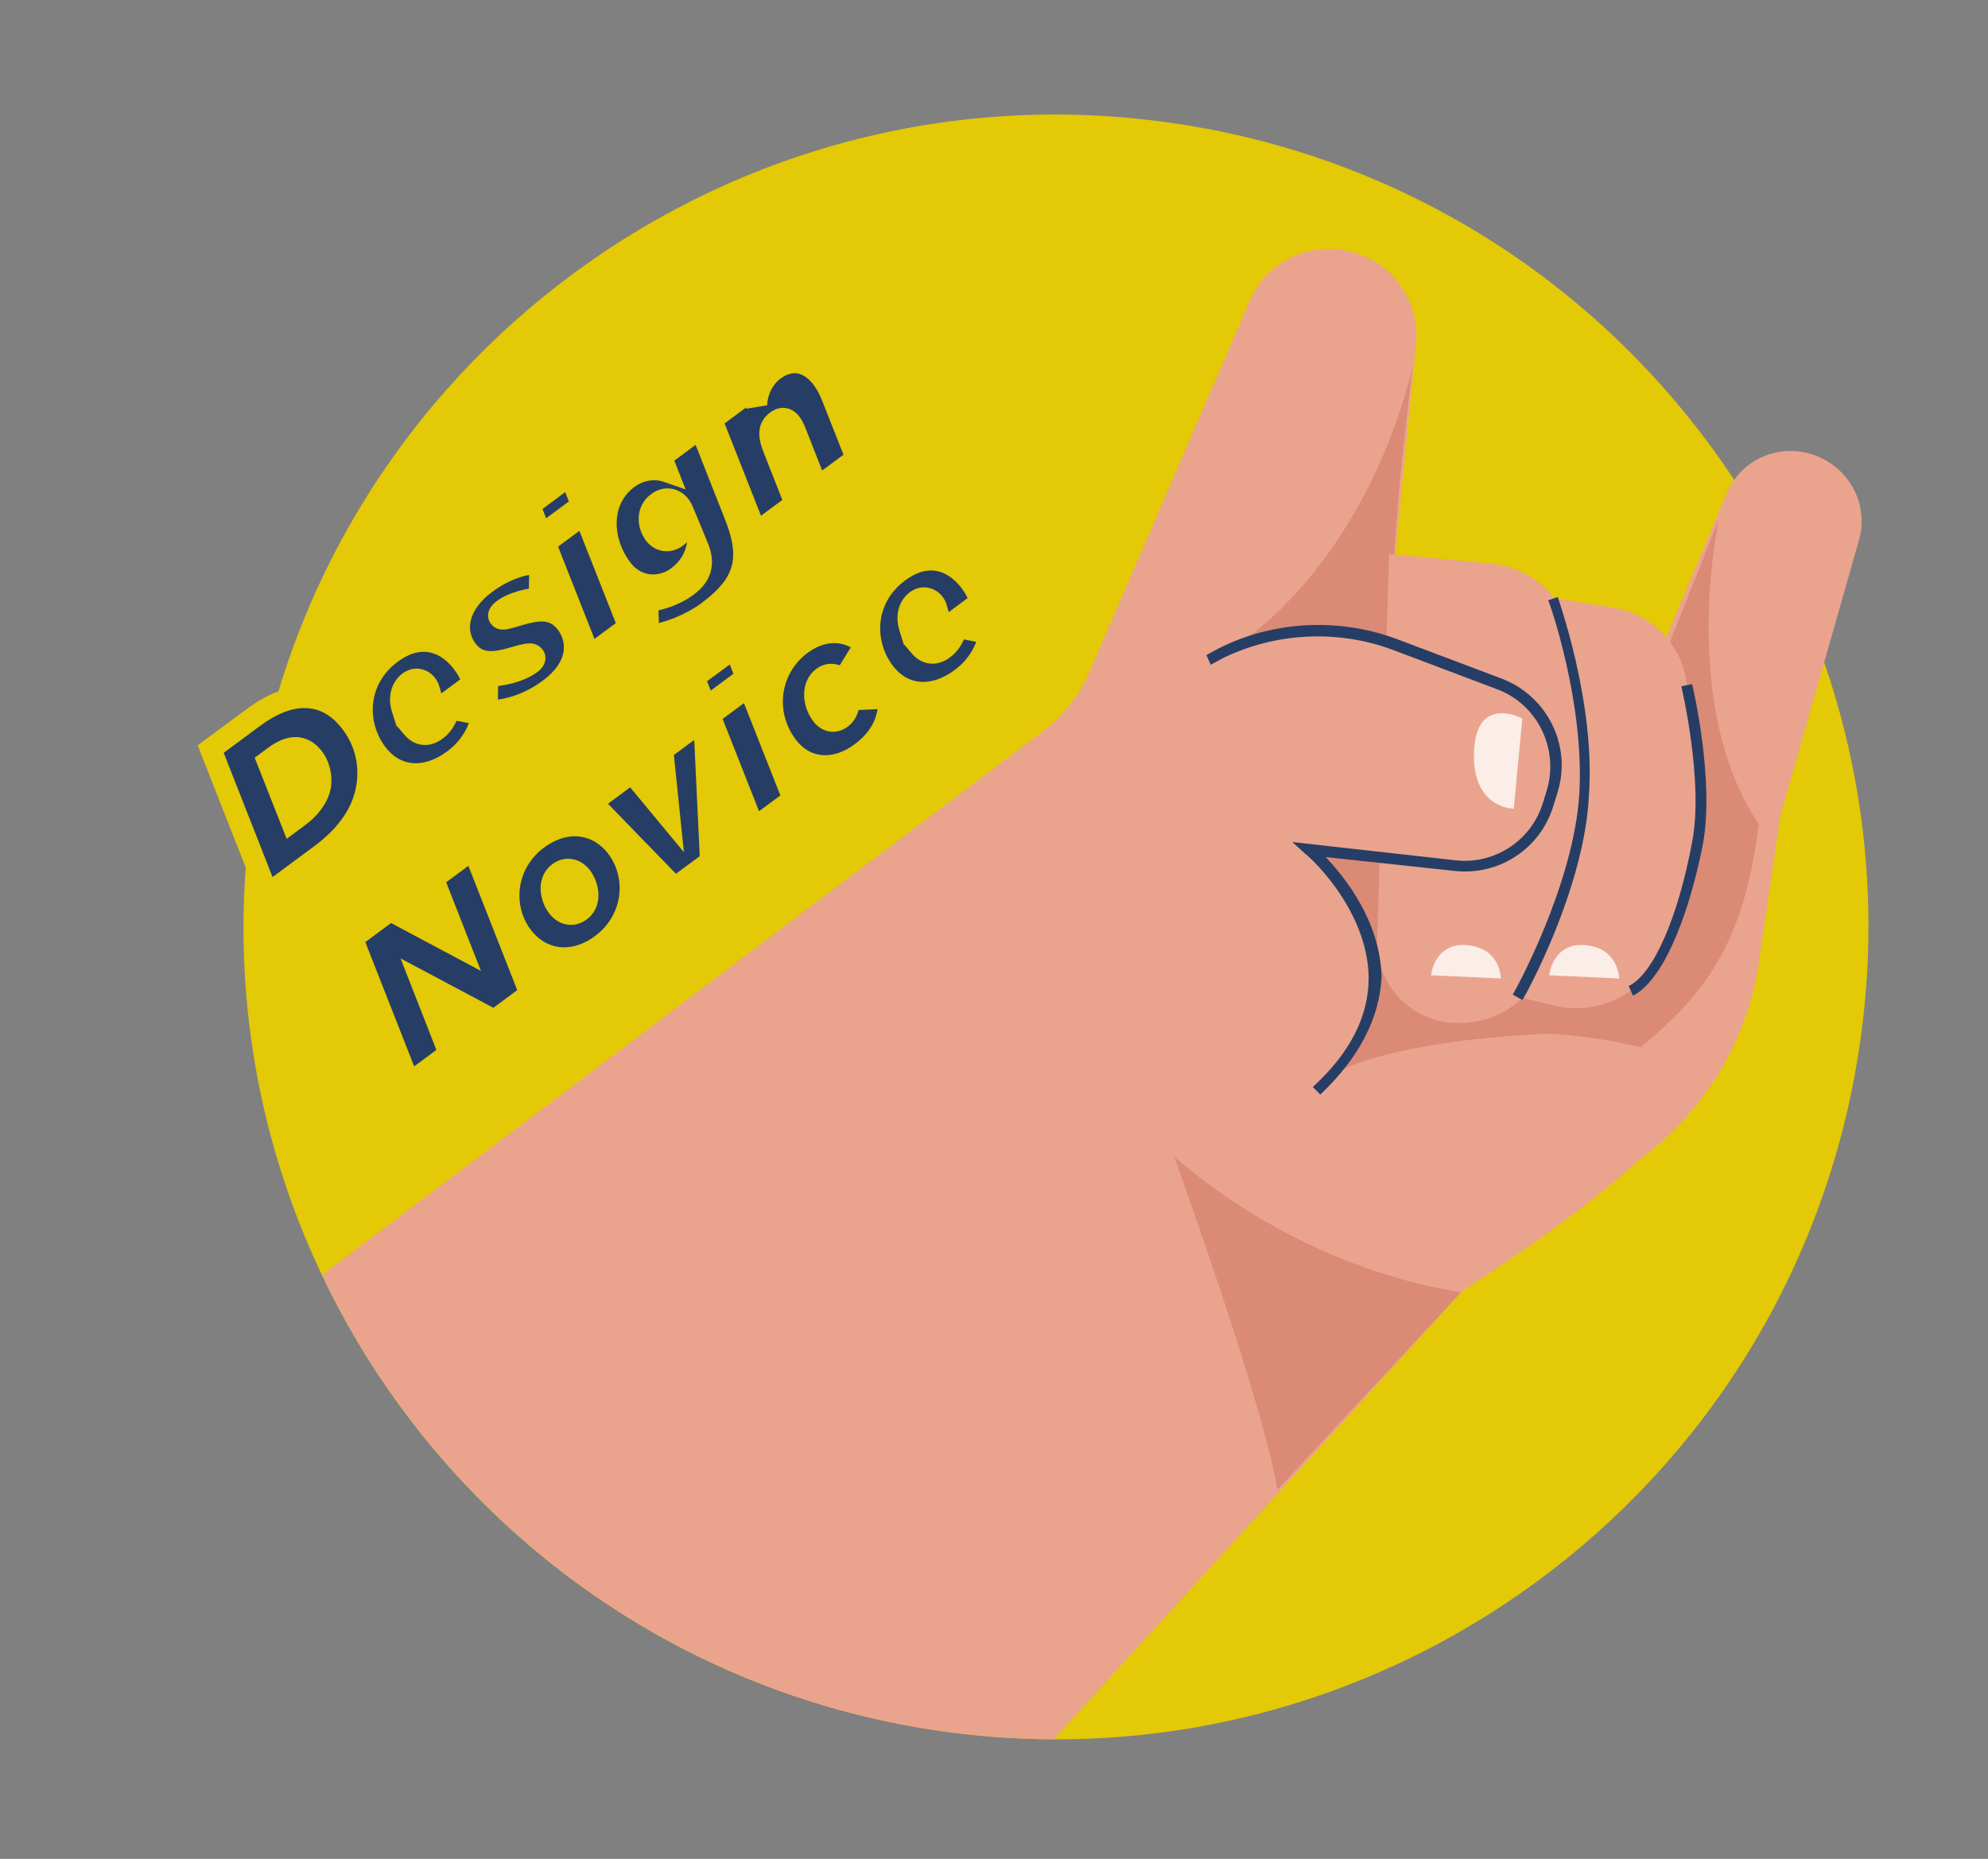 <svg width="185" height="173" viewBox="0 0 185 173" fill="none" xmlns="http://www.w3.org/2000/svg">
<rect x="0" y="0" width="185" height="173" fill="#808080" stroke="none"/>
<path d="M172.975 97.827C179.359 56.566 151.086 17.943 109.826 11.559C68.566 5.175 29.943 33.448 23.559 74.708C17.175 115.968 45.448 154.591 86.708 160.975C127.968 167.359 166.591 139.087 172.975 97.827Z" fill="#E3C906"/>
<path d="M165.667 75.966L172.967 50.366C173.967 47.066 172.167 43.566 168.867 42.366C165.567 41.166 161.967 42.766 160.667 45.966L154.067 61.666L129.267 57.266L131.767 32.166C132.267 27.866 129.267 23.966 124.967 23.266C121.267 22.666 117.667 24.666 116.267 28.066L101.367 62.566C100.467 64.666 98.967 66.566 97.167 67.966L29.967 118.666C42.067 144.166 67.967 161.766 98.067 161.866L136.067 120.166C142.067 116.266 147.767 112.266 152.667 107.866C158.567 103.466 162.567 96.966 163.667 89.666L165.667 75.966Z" fill="#EAA48D"/>
<path d="M115.467 59.767C115.467 59.767 126.767 52.767 131.467 34.166C128.967 54.166 129.567 59.867 129.567 59.867C129.567 59.867 125.067 56.666 115.467 59.767Z" fill="#DB8A75"/>
<path d="M125.067 99.466C125.067 99.466 131.567 96.066 150.367 96.066C167.267 82.566 156.567 61.966 156.567 61.966H123.067L121.767 78.866C121.767 78.966 131.167 85.666 125.067 99.466Z" fill="#DB8A75"/>
<path d="M159.966 48.267C159.966 48.267 156.166 65.567 163.666 76.667C162.266 88.467 158.066 92.967 152.666 97.467C136.366 93.567 125.066 99.467 125.066 99.467L152.966 66.567L155.466 59.567L159.966 48.267Z" fill="#DB8A75"/>
<path d="M129.267 51.566L138.867 52.466C142.667 52.866 145.767 55.766 146.267 59.666L147.467 69.366C147.867 72.966 147.567 76.666 146.567 80.166L143.767 89.366C142.667 93.166 138.967 95.566 134.967 95.166H134.867C130.967 94.766 127.967 91.366 128.167 87.366L129.267 51.566Z" fill="#EAA48D"/>
<path d="M144.667 55.666L150.167 56.566C153.767 57.166 156.567 60.066 156.967 63.666L157.967 72.567C158.367 75.966 157.967 79.466 156.767 82.766L154.867 88.067C153.367 92.266 148.867 94.666 144.567 93.567L141.267 92.766L144.667 55.666Z" fill="#EAA48D"/>
<path d="M141.667 93.066L140.767 92.566C140.867 92.466 146.467 82.366 146.967 73.866C147.467 65.366 144.167 55.966 144.067 55.866L144.967 55.566C144.967 55.666 148.467 65.266 147.867 73.966C147.467 82.666 141.967 92.666 141.667 93.066Z" fill="#263E65"/>
<path d="M151.966 92.666L151.566 91.766C153.866 90.666 156.166 85.367 157.466 78.367C158.566 72.666 156.466 63.967 156.466 63.867L157.466 63.666C157.566 64.067 159.566 72.666 158.466 78.567C157.366 84.266 155.066 91.067 151.966 92.666Z" fill="#263E65"/>
<path d="M112.367 61.266L113.467 60.666C118.467 58.166 124.367 57.866 129.667 59.766L139.467 63.466C143.467 64.966 145.567 69.266 144.367 73.366L143.967 74.666C142.867 78.366 139.267 80.766 135.367 80.366L121.767 78.866C121.767 78.866 134.867 90.166 122.567 101.366L97.367 81.966L112.367 61.266Z" fill="#EAA48D"/>
<path d="M122.867 101.866L122.167 101.166C125.667 97.966 127.367 94.567 127.367 90.966C127.267 84.466 121.567 79.466 121.467 79.466L120.267 78.367L135.467 80.067C139.067 80.466 142.467 78.266 143.567 74.766L143.967 73.466C145.067 69.666 143.067 65.567 139.367 64.166L129.567 60.467C124.467 58.566 118.667 58.867 113.767 61.267L112.667 61.867L112.267 60.967L113.367 60.367C118.467 57.767 124.567 57.467 129.967 59.467L139.767 63.166C143.967 64.766 146.267 69.367 144.967 73.666L144.567 74.966C143.367 78.966 139.567 81.466 135.467 81.067L123.367 79.766C125.167 81.666 128.467 85.766 128.567 90.966C128.367 94.766 126.467 98.466 122.867 101.866Z" fill="#263E65"/>
<path d="M135.967 120.267C135.167 120.067 122.167 118.667 109.267 107.667C118.267 132.767 118.867 138.667 118.867 138.667L135.967 120.267Z" fill="#DB8A75"/>
<path opacity="0.8" d="M141.667 66.867L140.867 75.267C140.867 75.267 136.967 75.267 137.167 69.967C137.367 64.567 141.667 66.867 141.667 66.867Z" fill="white"/>
<path opacity="0.8" d="M133.167 90.766L139.667 91.066C139.667 91.066 139.667 88.266 136.567 87.966C133.467 87.666 133.167 90.766 133.167 90.766Z" fill="white"/>
<path opacity="0.8" d="M144.167 90.766L150.667 91.066C150.667 91.066 150.667 88.266 147.567 87.966C144.467 87.666 144.167 90.766 144.167 90.766Z" fill="white"/>
<mask id="path-16-outside-1_155_436" maskUnits="userSpaceOnUse" x="13.843" y="28.073" width="82.475" height="75.573" fill="black">
<rect fill="white" x="13.843" y="28.073" width="82.475" height="75.573"/>
<path d="M24.91 83.205L19.607 69.714L23.594 66.764C25.781 65.146 27.587 64.73 29.07 64.952C30.525 65.169 31.719 65.977 32.73 67.344C33.979 69.032 34.478 71.051 34.164 73.149C33.813 75.499 32.403 77.662 29.798 79.589L24.91 83.205ZM27.131 76.487L27.79 76C28.931 75.155 29.662 74.092 29.813 73.085C29.934 72.274 29.713 71.268 29.201 70.577C28.749 69.966 28.275 69.695 27.771 69.62C27.156 69.528 26.439 69.735 25.538 70.401L24.911 70.865L27.131 76.487ZM38.405 67.748C38.977 68.42 39.772 68.553 40.592 67.946C41.187 67.506 41.571 66.849 41.837 65.93L44.894 66.53C44.551 68.152 43.733 69.603 42.19 70.745C39.521 72.719 36.727 72.373 35.026 70.074C33.052 67.405 33.071 63.261 36.415 60.787C39.309 58.646 41.725 59.894 43.093 61.742C43.521 62.321 43.841 62.955 44.049 63.573L38.405 67.748ZM37.441 65.974L39.917 64.142C39.87 63.977 39.791 63.837 39.696 63.708C39.339 63.226 38.652 63.038 38.057 63.478C37.511 63.882 37.053 64.743 37.441 65.974ZM51.092 64.159C49.099 65.633 46.999 66.192 45.315 66.169L45.377 62.889C46.628 62.933 48.411 62.485 49.408 61.747C49.778 61.474 49.816 61.222 49.697 61.061C49.483 60.772 49.102 60.829 47.712 61.236C45.916 61.769 44.459 61.851 43.436 60.468C42.14 58.716 42.584 56.223 45.221 54.272C46.99 52.963 48.877 52.388 50.261 52.409L50.2 55.688C49.18 55.722 47.709 56.088 46.841 56.73C46.439 57.028 46.345 57.271 46.476 57.448C46.655 57.689 46.919 57.643 48.282 57.232C50.049 56.696 51.595 56.498 52.736 58.041C53.819 59.504 54.051 61.97 51.092 64.159ZM50.37 49.816L49.272 47.021L53.05 44.225L54.148 47.02L50.37 49.816ZM54.868 61.042L50.721 50.526L54.371 47.826L58.518 58.341L54.868 61.042ZM65.844 56.952C64.236 58.141 61.974 59.019 60.365 59.164L60.242 55.971C61.727 55.793 63.059 55.206 63.927 54.563C64.731 53.969 65.119 53.383 65.228 52.656C65.299 52.18 65.227 51.612 64.955 50.942L64.892 50.79C64.685 51.888 64.118 52.904 63.041 53.702C61.562 54.796 59.265 54.853 57.826 52.907C55.959 50.383 55.656 46.577 58.437 44.519C59.611 43.651 61.004 43.516 62.077 43.891L61.538 42.523L65.188 39.823L68.442 48.089C69.095 49.745 69.362 51.115 69.17 52.402C68.927 54.024 67.902 55.429 65.844 56.952ZM62.969 49.973C63.966 49.236 63.907 47.911 63.276 47.059C62.813 46.432 61.958 46.218 61.202 46.777C60.221 47.503 60.241 48.807 60.907 49.708C61.371 50.334 62.214 50.532 62.969 49.973ZM70.365 49.577L66.218 39.062L69.867 36.361L70.387 37.669C70.442 36.533 70.951 35.236 72.044 34.428C73.652 33.238 75.325 33.617 76.539 35.257C76.872 35.707 77.176 36.253 77.424 36.891L79.706 42.666L76.056 45.366L73.995 40.124C73.892 39.852 73.734 39.571 73.603 39.394C73.258 38.928 72.791 38.8 72.261 39.193C71.537 39.728 71.508 40.496 71.953 41.635L74.014 46.877L70.365 49.577ZM38.089 100.821L32.785 87.33L36.306 84.725L42.836 88.204L40.31 81.763L44.04 79.004L49.344 92.495L46 94.969L39.191 91.348L41.819 98.062L38.089 100.821ZM55.968 87.918C53.203 89.964 50.246 89.364 48.557 87.081C46.571 84.396 46.977 80.339 50.032 78.079C52.798 76.033 55.754 76.632 57.443 78.915C59.429 81.6 59.023 85.658 55.968 87.918ZM53.992 84.777C54.909 84.099 54.894 82.667 54.121 81.621C53.574 80.882 52.715 80.696 52.008 81.22C51.091 81.898 51.106 83.33 51.879 84.375C52.426 85.115 53.285 85.3 53.992 84.777ZM62.796 82.642L55.064 74.68L58.81 71.908L62.31 76.135L61.656 69.803L65.514 66.948L66.14 80.168L62.796 82.642ZM65.684 65.852L64.586 63.057L68.364 60.262L69.462 63.057L65.684 65.852ZM70.182 77.078L66.035 66.563L69.685 63.862L73.832 74.378L70.182 77.078ZM80.105 70.085C77.757 71.822 74.966 71.748 73.217 69.384C70.981 66.362 71.532 62.197 74.571 59.949C76.693 58.379 78.964 58.59 80.515 59.98L78.477 63.279C77.805 62.706 77.162 62.61 76.567 63.05C75.522 63.823 75.679 65.448 76.464 66.51C76.952 67.169 77.679 67.278 78.258 66.849C78.772 66.469 78.98 65.942 79.045 65.122L82.719 64.942C82.778 66.839 82.115 68.599 80.105 70.085ZM85.625 60.18C86.196 60.852 86.992 60.985 87.811 60.379C88.406 59.938 88.791 59.281 89.057 58.363L92.113 58.963C91.77 60.584 90.953 62.035 89.409 63.177C86.74 65.152 83.946 64.805 82.245 62.506C80.271 59.837 80.29 55.693 83.634 53.219C86.528 51.078 88.944 52.326 90.312 54.175C90.74 54.754 91.06 55.388 91.268 56.005L85.625 60.18ZM84.66 58.406L87.136 56.574C87.089 56.41 87.01 56.269 86.915 56.141C86.558 55.658 85.871 55.47 85.277 55.91C84.73 56.314 84.272 57.175 84.66 58.406Z"/>
</mask>
<path d="M24.91 83.205L19.607 69.714L23.594 66.764C25.781 65.146 27.587 64.73 29.07 64.952C30.525 65.169 31.719 65.977 32.73 67.344C33.979 69.032 34.478 71.051 34.164 73.149C33.813 75.499 32.403 77.662 29.798 79.589L24.91 83.205ZM27.131 76.487L27.79 76C28.931 75.155 29.662 74.092 29.813 73.085C29.934 72.274 29.713 71.268 29.201 70.577C28.749 69.966 28.275 69.695 27.771 69.62C27.156 69.528 26.439 69.735 25.538 70.401L24.911 70.865L27.131 76.487ZM38.405 67.748C38.977 68.42 39.772 68.553 40.592 67.946C41.187 67.506 41.571 66.849 41.837 65.93L44.894 66.53C44.551 68.152 43.733 69.603 42.19 70.745C39.521 72.719 36.727 72.373 35.026 70.074C33.052 67.405 33.071 63.261 36.415 60.787C39.309 58.646 41.725 59.894 43.093 61.742C43.521 62.321 43.841 62.955 44.049 63.573L38.405 67.748ZM37.441 65.974L39.917 64.142C39.87 63.977 39.791 63.837 39.696 63.708C39.339 63.226 38.652 63.038 38.057 63.478C37.511 63.882 37.053 64.743 37.441 65.974ZM51.092 64.159C49.099 65.633 46.999 66.192 45.315 66.169L45.377 62.889C46.628 62.933 48.411 62.485 49.408 61.747C49.778 61.474 49.816 61.222 49.697 61.061C49.483 60.772 49.102 60.829 47.712 61.236C45.916 61.769 44.459 61.851 43.436 60.468C42.14 58.716 42.584 56.223 45.221 54.272C46.99 52.963 48.877 52.388 50.261 52.409L50.2 55.688C49.18 55.722 47.709 56.088 46.841 56.73C46.439 57.028 46.345 57.271 46.476 57.448C46.655 57.689 46.919 57.643 48.282 57.232C50.049 56.696 51.595 56.498 52.736 58.041C53.819 59.504 54.051 61.97 51.092 64.159ZM50.37 49.816L49.272 47.021L53.05 44.225L54.148 47.02L50.37 49.816ZM54.868 61.042L50.721 50.526L54.371 47.826L58.518 58.341L54.868 61.042ZM65.844 56.952C64.236 58.141 61.974 59.019 60.365 59.164L60.242 55.971C61.727 55.793 63.059 55.206 63.927 54.563C64.731 53.969 65.119 53.383 65.228 52.656C65.299 52.18 65.227 51.612 64.955 50.942L64.892 50.79C64.685 51.888 64.118 52.904 63.041 53.702C61.562 54.796 59.265 54.853 57.826 52.907C55.959 50.383 55.656 46.577 58.437 44.519C59.611 43.651 61.004 43.516 62.077 43.891L61.538 42.523L65.188 39.823L68.442 48.089C69.095 49.745 69.362 51.115 69.17 52.402C68.927 54.024 67.902 55.429 65.844 56.952ZM62.969 49.973C63.966 49.236 63.907 47.911 63.276 47.059C62.813 46.432 61.958 46.218 61.202 46.777C60.221 47.503 60.241 48.807 60.907 49.708C61.371 50.334 62.214 50.532 62.969 49.973ZM70.365 49.577L66.218 39.062L69.867 36.361L70.387 37.669C70.442 36.533 70.951 35.236 72.044 34.428C73.652 33.238 75.325 33.617 76.539 35.257C76.872 35.707 77.176 36.253 77.424 36.891L79.706 42.666L76.056 45.366L73.995 40.124C73.892 39.852 73.734 39.571 73.603 39.394C73.258 38.928 72.791 38.8 72.261 39.193C71.537 39.728 71.508 40.496 71.953 41.635L74.014 46.877L70.365 49.577ZM38.089 100.821L32.785 87.33L36.306 84.725L42.836 88.204L40.31 81.763L44.04 79.004L49.344 92.495L46 94.969L39.191 91.348L41.819 98.062L38.089 100.821ZM55.968 87.918C53.203 89.964 50.246 89.364 48.557 87.081C46.571 84.396 46.977 80.339 50.032 78.079C52.798 76.033 55.754 76.632 57.443 78.915C59.429 81.6 59.023 85.658 55.968 87.918ZM53.992 84.777C54.909 84.099 54.894 82.667 54.121 81.621C53.574 80.882 52.715 80.696 52.008 81.22C51.091 81.898 51.106 83.33 51.879 84.375C52.426 85.115 53.285 85.3 53.992 84.777ZM62.796 82.642L55.064 74.68L58.81 71.908L62.31 76.135L61.656 69.803L65.514 66.948L66.14 80.168L62.796 82.642ZM65.684 65.852L64.586 63.057L68.364 60.262L69.462 63.057L65.684 65.852ZM70.182 77.078L66.035 66.563L69.685 63.862L73.832 74.378L70.182 77.078ZM80.105 70.085C77.757 71.822 74.966 71.748 73.217 69.384C70.981 66.362 71.532 62.197 74.571 59.949C76.693 58.379 78.964 58.59 80.515 59.98L78.477 63.279C77.805 62.706 77.162 62.61 76.567 63.05C75.522 63.823 75.679 65.448 76.464 66.51C76.952 67.169 77.679 67.278 78.258 66.849C78.772 66.469 78.98 65.942 79.045 65.122L82.719 64.942C82.778 66.839 82.115 68.599 80.105 70.085ZM85.625 60.18C86.196 60.852 86.992 60.985 87.811 60.379C88.406 59.938 88.791 59.281 89.057 58.363L92.113 58.963C91.77 60.584 90.953 62.035 89.409 63.177C86.74 65.152 83.946 64.805 82.245 62.506C80.271 59.837 80.29 55.693 83.634 53.219C86.528 51.078 88.944 52.326 90.312 54.175C90.74 54.754 91.06 55.388 91.268 56.005L85.625 60.18ZM84.66 58.406L87.136 56.574C87.089 56.41 87.01 56.269 86.915 56.141C86.558 55.658 85.871 55.47 85.277 55.91C84.73 56.314 84.272 57.175 84.66 58.406Z" fill="#263E65"/>
<path d="M24.91 83.205L23.98 83.571L24.457 84.785L25.505 84.009L24.91 83.205ZM19.607 69.714L19.012 68.91L18.395 69.366L18.676 70.08L19.607 69.714ZM29.07 64.952L28.922 65.941L28.922 65.941L29.07 64.952ZM34.164 73.149L35.154 73.297L34.164 73.149ZM27.131 76.487L26.2 76.855L26.678 78.066L27.725 77.291L27.131 76.487ZM29.813 73.085L30.802 73.233L29.813 73.085ZM27.771 69.62L27.919 68.63L27.919 68.63L27.771 69.62ZM24.911 70.865L24.317 70.061L23.699 70.518L23.981 71.232L24.911 70.865ZM25.841 82.839L20.537 69.348L18.676 70.08L23.98 83.571L25.841 82.839ZM20.201 70.518L24.189 67.568L22.999 65.96L19.012 68.91L20.201 70.518ZM24.189 67.568C26.227 66.06 27.772 65.769 28.922 65.941L29.218 63.963C27.403 63.691 25.334 64.233 22.999 65.96L24.189 67.568ZM28.922 65.941C30.058 66.111 31.036 66.735 31.927 67.939L33.534 66.749C32.403 65.22 30.991 64.228 29.218 63.963L28.922 65.941ZM31.927 67.939C33.016 69.411 33.45 71.163 33.175 73.001L35.154 73.297C35.506 70.94 34.943 68.653 33.534 66.749L31.927 67.939ZM33.175 73.001C32.873 75.022 31.657 76.97 29.203 78.785L30.393 80.393C33.149 78.354 34.753 75.977 35.154 73.297L33.175 73.001ZM29.203 78.785L24.316 82.401L25.505 84.009L30.393 80.393L29.203 78.785ZM27.725 77.291L28.384 76.804L27.195 75.196L26.536 75.684L27.725 77.291ZM28.384 76.804C29.659 75.861 30.599 74.587 30.802 73.233L28.824 72.937C28.725 73.597 28.204 74.45 27.195 75.196L28.384 76.804ZM30.802 73.233C30.96 72.176 30.684 70.9 30.005 69.982L28.397 71.172C28.741 71.637 28.908 72.372 28.824 72.937L30.802 73.233ZM30.005 69.982C29.424 69.196 28.729 68.752 27.919 68.63L27.624 70.609C27.821 70.638 28.075 70.736 28.397 71.172L30.005 69.982ZM27.919 68.63C26.94 68.484 25.957 68.847 24.944 69.597L26.133 71.205C26.921 70.622 27.372 70.571 27.624 70.609L27.919 68.63ZM24.944 69.597L24.317 70.061L25.506 71.669L26.133 71.205L24.944 69.597ZM23.981 71.232L26.2 76.855L28.061 76.12L25.841 70.498L23.981 71.232ZM38.405 67.748L37.811 66.944L36.95 67.581L37.644 68.396L38.405 67.748ZM41.837 65.93L42.03 64.949L41.132 64.773L40.877 65.652L41.837 65.93ZM44.894 66.53L45.872 66.737L46.082 65.745L45.086 65.549L44.894 66.53ZM44.049 63.573L44.644 64.377L45.229 63.944L44.996 63.254L44.049 63.573ZM37.441 65.974L36.487 66.274L36.909 67.611L38.036 66.778L37.441 65.974ZM39.917 64.142L40.512 64.946L41.069 64.534L40.879 63.867L39.917 64.142ZM37.644 68.396C38.057 68.882 38.617 69.245 39.295 69.32C39.974 69.396 40.623 69.167 41.187 68.75L39.997 67.142C39.741 67.332 39.583 67.34 39.516 67.333C39.448 67.325 39.325 67.285 39.167 67.1L37.644 68.396ZM41.187 68.75C42.02 68.134 42.497 67.248 42.798 66.209L40.877 65.652C40.646 66.449 40.354 66.879 39.997 67.142L41.187 68.75ZM41.645 66.912L44.701 67.512L45.086 65.549L42.03 64.949L41.645 66.912ZM43.915 66.324C43.619 67.727 42.925 68.957 41.595 69.941L42.785 71.549C44.541 70.249 45.483 68.577 45.872 66.737L43.915 66.324ZM41.595 69.941C40.415 70.814 39.292 71.114 38.347 71.017C37.412 70.922 36.532 70.428 35.83 69.479L34.222 70.669C35.221 72.019 36.588 72.848 38.143 73.007C39.687 73.165 41.295 72.65 42.785 71.549L41.595 69.941ZM35.83 69.479C34.133 67.186 34.175 63.688 37.01 61.591L35.82 59.983C31.967 62.834 31.97 67.624 34.222 70.669L35.83 69.479ZM37.01 61.591C38.259 60.666 39.288 60.546 40.091 60.74C40.934 60.944 41.698 61.538 42.289 62.337L43.897 61.148C43.12 60.098 41.992 59.143 40.562 58.797C39.091 58.44 37.465 58.766 35.82 59.983L37.01 61.591ZM42.289 62.337C42.653 62.829 42.925 63.369 43.101 63.892L44.996 63.254C44.757 62.542 44.389 61.814 43.897 61.148L42.289 62.337ZM43.454 62.769L37.811 66.944L39 68.552L44.644 64.377L43.454 62.769ZM38.036 66.778L40.512 64.946L39.322 63.338L36.846 65.17L38.036 66.778ZM40.879 63.867C40.79 63.558 40.645 63.31 40.5 63.114L38.892 64.303C38.937 64.364 38.95 64.397 38.956 64.416L40.879 63.867ZM40.5 63.114C39.849 62.233 38.546 61.872 37.463 62.674L38.652 64.281C38.698 64.248 38.73 64.237 38.746 64.233C38.763 64.229 38.776 64.229 38.788 64.231C38.815 64.236 38.857 64.256 38.892 64.303L40.5 63.114ZM37.463 62.674C36.567 63.336 35.973 64.644 36.487 66.274L38.395 65.673C38.133 64.842 38.455 64.428 38.652 64.281L37.463 62.674ZM45.315 66.169L44.315 66.15L44.297 67.155L45.301 67.169L45.315 66.169ZM45.377 62.889L45.412 61.89L44.396 61.854L44.377 62.87L45.377 62.889ZM47.712 61.236L47.431 60.276L47.427 60.278L47.712 61.236ZM50.261 52.409L51.261 52.428L51.28 51.424L50.276 51.409L50.261 52.409ZM50.2 55.688L50.233 56.688L51.182 56.657L51.2 55.707L50.2 55.688ZM48.282 57.232L48.571 58.189L48.572 58.189L48.282 57.232ZM50.498 63.355C48.676 64.702 46.789 65.189 45.329 65.169L45.301 67.169C47.209 67.195 49.522 66.564 51.687 64.962L50.498 63.355ZM46.315 66.187L46.376 62.908L44.377 62.87L44.315 66.15L46.315 66.187ZM45.341 63.888C46.088 63.915 46.949 63.795 47.752 63.576C48.549 63.358 49.371 63.019 50.003 62.551L48.813 60.944C48.448 61.214 47.881 61.467 47.224 61.647C46.574 61.825 45.917 61.907 45.412 61.89L45.341 63.888ZM50.003 62.551C50.277 62.349 50.549 62.068 50.68 61.691C50.827 61.269 50.761 60.819 50.501 60.467L48.893 61.656C48.831 61.573 48.782 61.467 48.764 61.343C48.746 61.22 48.764 61.112 48.791 61.034C48.841 60.89 48.909 60.873 48.813 60.944L50.003 62.551ZM50.501 60.467C50.341 60.25 50.114 60.062 49.806 59.96C49.531 59.869 49.262 59.871 49.047 59.892C48.64 59.932 48.102 60.08 47.431 60.276L47.992 62.196C48.337 62.095 48.605 62.02 48.819 61.967C49.037 61.913 49.167 61.89 49.243 61.883C49.324 61.875 49.278 61.892 49.178 61.859C49.044 61.815 48.946 61.727 48.893 61.656L50.501 60.467ZM47.427 60.278C46.562 60.534 45.91 60.638 45.403 60.578C44.957 60.524 44.586 60.341 44.24 59.873L42.633 61.063C43.31 61.978 44.179 62.445 45.166 62.563C46.091 62.674 47.065 62.471 47.996 62.195L47.427 60.278ZM44.24 59.873C43.772 59.24 43.618 58.488 43.822 57.693C44.031 56.881 44.634 55.95 45.816 55.076L44.626 53.468C43.171 54.545 42.234 55.836 41.885 57.196C41.532 58.573 41.805 59.944 42.633 61.063L44.24 59.873ZM45.816 55.076C47.441 53.874 49.119 53.392 50.246 53.409L50.276 51.409C48.636 51.384 46.539 52.053 44.626 53.468L45.816 55.076ZM49.261 52.39L49.2 55.67L51.2 55.707L51.261 52.428L49.261 52.39ZM50.167 54.689C49.021 54.726 47.33 55.125 46.246 55.927L47.436 57.534C48.088 57.052 49.338 56.717 50.233 56.688L50.167 54.689ZM46.246 55.927C45.994 56.113 45.717 56.367 45.556 56.704C45.362 57.111 45.358 57.618 45.672 58.043L47.28 56.853C47.351 56.949 47.41 57.083 47.419 57.239C47.429 57.39 47.391 57.504 47.361 57.565C47.334 57.622 47.311 57.642 47.325 57.627C47.338 57.614 47.371 57.583 47.436 57.534L46.246 55.927ZM45.672 58.043C45.807 58.225 46.016 58.422 46.333 58.525C46.608 58.614 46.87 58.601 47.061 58.577C47.422 58.531 47.92 58.385 48.571 58.189L47.993 56.275C47.653 56.377 47.395 56.453 47.192 56.507C46.985 56.562 46.87 56.585 46.809 56.593C46.741 56.601 46.819 56.58 46.951 56.623C47.125 56.68 47.234 56.791 47.28 56.853L45.672 58.043ZM48.572 58.189C49.439 57.926 50.104 57.797 50.642 57.851C51.111 57.899 51.528 58.089 51.933 58.636L53.54 57.446C52.803 56.449 51.877 55.967 50.845 55.862C49.884 55.764 48.892 56.002 47.991 56.275L48.572 58.189ZM51.933 58.636C52.338 59.184 52.569 59.898 52.443 60.665C52.318 61.424 51.82 62.376 50.498 63.355L51.687 64.962C53.323 63.752 54.188 62.377 54.416 60.99C54.643 59.612 54.218 58.362 53.54 57.446L51.933 58.636ZM50.37 49.816L49.439 50.181L49.916 51.396L50.964 50.62L50.37 49.816ZM49.272 47.021L48.677 46.217L48.061 46.673L48.341 47.386L49.272 47.021ZM53.05 44.225L53.981 43.86L53.504 42.645L52.456 43.421L53.05 44.225ZM54.148 47.02L54.743 47.825L55.359 47.368L55.079 46.655L54.148 47.02ZM54.868 61.042L53.938 61.408L54.416 62.62L55.463 61.846L54.868 61.042ZM50.721 50.526L50.126 49.722L49.509 50.179L49.791 50.893L50.721 50.526ZM54.371 47.826L55.301 47.459L54.823 46.247L53.776 47.022L54.371 47.826ZM58.518 58.341L59.113 59.145L59.73 58.689L59.448 57.974L58.518 58.341ZM51.3 49.45L50.203 46.655L48.341 47.386L49.439 50.181L51.3 49.45ZM49.867 47.825L53.645 45.029L52.456 43.421L48.677 46.217L49.867 47.825ZM52.12 44.591L53.217 47.386L55.079 46.655L53.981 43.86L52.12 44.591ZM53.553 46.217L49.775 49.012L50.964 50.62L54.743 47.825L53.553 46.217ZM55.799 60.675L51.651 50.159L49.791 50.893L53.938 61.408L55.799 60.675ZM51.316 51.33L54.965 48.63L53.776 47.022L50.126 49.722L51.316 51.33ZM53.441 48.193L57.588 58.708L59.448 57.974L55.301 47.459L53.441 48.193ZM57.923 57.538L54.273 60.238L55.463 61.846L59.113 59.145L57.923 57.538ZM60.365 59.164L59.366 59.203L59.407 60.255L60.455 60.16L60.365 59.164ZM60.242 55.971L60.123 54.978L59.207 55.088L59.243 56.01L60.242 55.971ZM65.228 52.656L66.217 52.804L66.217 52.804L65.228 52.656ZM64.955 50.942L65.882 50.566L65.879 50.56L64.955 50.942ZM64.892 50.79L65.816 50.407L64.532 47.301L63.909 50.604L64.892 50.79ZM62.077 43.891L61.747 44.835L63.808 45.555L63.008 43.524L62.077 43.891ZM61.538 42.523L60.943 41.719L60.326 42.176L60.608 42.89L61.538 42.523ZM65.188 39.823L66.118 39.457L65.641 38.244L64.593 39.019L65.188 39.823ZM68.442 48.089L67.511 48.455L67.512 48.456L68.442 48.089ZM69.17 52.402L70.159 52.55L69.17 52.402ZM65.249 56.148C63.77 57.242 61.68 58.041 60.275 58.168L60.455 60.16C62.269 59.996 64.702 59.041 66.439 57.756L65.249 56.148ZM61.364 59.126L61.241 55.933L59.243 56.01L59.366 59.203L61.364 59.126ZM60.361 56.964C62.019 56.765 63.515 56.112 64.522 55.367L63.333 53.759C62.603 54.299 61.435 54.821 60.123 54.978L60.361 56.964ZM64.522 55.367C65.472 54.664 66.058 53.865 66.217 52.804L64.239 52.508C64.18 52.901 63.99 53.273 63.333 53.759L64.522 55.367ZM66.217 52.804C66.321 52.11 66.203 51.359 65.882 50.566L64.028 51.318C64.25 51.865 64.277 52.25 64.239 52.508L66.217 52.804ZM65.879 50.56L65.816 50.407L63.968 51.172L64.031 51.324L65.879 50.56ZM63.909 50.604C63.747 51.467 63.311 52.258 62.446 52.898L63.636 54.505C64.925 53.551 65.623 52.309 65.875 50.975L63.909 50.604ZM62.446 52.898C61.332 53.722 59.685 53.739 58.63 52.313L57.022 53.502C58.845 55.966 61.791 55.87 63.636 54.505L62.446 52.898ZM58.63 52.313C56.945 50.035 56.869 46.923 59.032 45.323L57.842 43.715C54.442 46.231 54.972 50.732 57.022 53.502L58.63 52.313ZM59.032 45.323C59.94 44.651 60.986 44.569 61.747 44.835L62.407 42.947C61.021 42.463 59.282 42.65 57.842 43.715L59.032 45.323ZM63.008 43.524L62.468 42.157L60.608 42.89L61.147 44.258L63.008 43.524ZM62.133 43.327L65.783 40.627L64.593 39.019L60.943 41.719L62.133 43.327ZM64.257 40.19L67.511 48.455L69.372 47.722L66.118 39.457L64.257 40.19ZM67.512 48.456C68.134 50.034 68.336 51.213 68.181 52.254L70.159 52.55C70.388 51.017 70.056 49.456 69.372 47.722L67.512 48.456ZM68.181 52.254C67.994 53.5 67.209 54.698 65.249 56.148L66.439 57.756C68.594 56.161 69.86 54.548 70.159 52.55L68.181 52.254ZM63.564 50.777C65.135 49.615 64.934 47.618 64.08 46.464L62.473 47.654C62.657 47.902 62.751 48.218 62.735 48.501C62.72 48.762 62.613 48.993 62.375 49.169L63.564 50.777ZM64.08 46.464C63.31 45.422 61.836 45.065 60.608 45.973L61.797 47.581C61.971 47.453 62.101 47.446 62.182 47.459C62.274 47.475 62.383 47.532 62.473 47.654L64.08 46.464ZM60.608 45.973C59.062 47.117 59.206 49.089 60.103 50.302L61.711 49.113C61.276 48.525 61.381 47.889 61.797 47.581L60.608 45.973ZM60.103 50.302C60.478 50.809 61.029 51.17 61.671 51.273C62.322 51.376 62.989 51.202 63.564 50.777L62.375 49.169C62.194 49.303 62.062 49.309 61.986 49.297C61.902 49.284 61.8 49.233 61.711 49.113L60.103 50.302ZM70.365 49.577L69.434 49.944L69.912 51.156L70.96 50.381L70.365 49.577ZM66.218 39.062L65.623 38.258L65.005 38.714L65.287 39.428L66.218 39.062ZM69.867 36.361L70.797 35.992L70.317 34.785L69.272 35.557L69.867 36.361ZM70.387 37.669L69.457 38.038L71.385 37.718L70.387 37.669ZM77.424 36.891L76.492 37.253L76.494 37.258L77.424 36.891ZM79.706 42.666L80.301 43.47L80.919 43.013L80.636 42.298L79.706 42.666ZM76.056 45.366L75.126 45.732L75.603 46.945L76.651 46.17L76.056 45.366ZM73.995 40.124L73.058 40.475L73.061 40.483L73.064 40.49L73.995 40.124ZM71.953 41.635L71.021 41.999L71.022 42.001L71.953 41.635ZM74.014 46.877L74.609 47.681L75.226 47.224L74.945 46.511L74.014 46.877ZM71.295 49.21L67.148 38.695L65.287 39.428L69.434 49.944L71.295 49.21ZM66.812 39.865L70.462 37.165L69.272 35.557L65.623 38.258L66.812 39.865ZM68.938 36.731L69.457 38.038L71.316 37.3L70.797 35.992L68.938 36.731ZM71.385 37.718C71.43 36.81 71.838 35.824 72.639 35.231L71.449 33.624C70.063 34.649 69.454 36.256 69.388 37.62L71.385 37.718ZM72.639 35.231C73.261 34.771 73.801 34.675 74.247 34.763C74.709 34.853 75.233 35.173 75.735 35.852L77.343 34.662C76.631 33.701 75.711 33.011 74.632 32.8C73.535 32.585 72.434 32.895 71.449 33.624L72.639 35.231ZM75.735 35.852C76.012 36.226 76.274 36.693 76.492 37.253L78.356 36.529C78.078 35.813 77.732 35.188 77.343 34.662L75.735 35.852ZM76.494 37.258L78.776 43.033L80.636 42.298L78.354 36.523L76.494 37.258ZM79.111 41.862L75.462 44.562L76.651 46.17L80.301 43.47L79.111 41.862ZM76.987 45L74.925 39.758L73.064 40.49L75.126 45.732L76.987 45ZM74.931 39.773C74.796 39.414 74.594 39.051 74.407 38.799L72.8 39.989C72.875 40.09 72.989 40.289 73.058 40.475L74.931 39.773ZM74.407 38.799C74.139 38.436 73.735 38.088 73.18 37.987C72.61 37.884 72.086 38.078 71.666 38.389L72.856 39.997C72.912 39.955 72.936 39.95 72.925 39.953C72.919 39.955 72.906 39.958 72.887 39.959C72.868 39.961 72.846 39.959 72.823 39.955C72.801 39.951 72.782 39.945 72.768 39.939C72.754 39.933 72.746 39.927 72.744 39.926C72.742 39.925 72.763 39.94 72.8 39.989L74.407 38.799ZM71.666 38.389C71.096 38.811 70.748 39.383 70.674 40.083C70.607 40.72 70.778 41.375 71.021 41.999L72.884 41.272C72.683 40.756 72.646 40.458 72.663 40.292C72.674 40.19 72.702 40.111 72.856 39.997L71.666 38.389ZM71.022 42.001L73.084 47.243L74.945 46.511L72.883 41.269L71.022 42.001ZM73.42 46.073L69.77 48.773L70.96 50.381L74.609 47.681L73.42 46.073ZM38.089 100.821L37.159 101.187L37.636 102.401L38.684 101.625L38.089 100.821ZM32.785 87.33L32.191 86.526L31.574 86.983L31.855 87.696L32.785 87.33ZM36.306 84.725L36.777 83.843L36.219 83.546L35.712 83.921L36.306 84.725ZM42.836 88.204L42.366 89.087L44.756 90.36L43.767 87.839L42.836 88.204ZM40.31 81.763L39.715 80.96L39.099 81.415L39.379 82.129L40.31 81.763ZM44.04 79.004L44.971 78.638L44.494 77.424L43.445 78.2L44.04 79.004ZM49.344 92.495L49.939 93.299L50.555 92.843L50.275 92.129L49.344 92.495ZM46 94.969L45.53 95.852L46.087 96.148L46.594 95.773L46 94.969ZM39.191 91.348L39.661 90.466L37.275 89.197L38.26 91.713L39.191 91.348ZM41.819 98.062L42.414 98.866L43.03 98.41L42.751 97.697L41.819 98.062ZM39.02 100.456L33.716 86.965L31.855 87.696L37.159 101.187L39.02 100.456ZM33.38 88.134L36.901 85.529L35.712 83.921L32.191 86.526L33.38 88.134ZM35.836 85.608L42.366 89.087L43.306 87.322L36.777 83.843L35.836 85.608ZM43.767 87.839L41.241 81.398L39.379 82.129L41.905 88.569L43.767 87.839ZM40.905 82.567L44.635 79.808L43.445 78.2L39.715 80.96L40.905 82.567ZM43.109 79.37L48.413 92.861L50.275 92.129L44.971 78.638L43.109 79.37ZM48.749 91.691L45.405 94.165L46.594 95.773L49.939 93.299L48.749 91.691ZM46.469 94.086L39.661 90.466L38.722 92.231L45.53 95.852L46.469 94.086ZM38.26 91.713L40.888 98.426L42.751 97.697L40.123 90.984L38.26 91.713ZM41.225 97.258L37.495 100.017L38.684 101.625L42.414 98.866L41.225 97.258ZM55.373 87.114C54.17 88.004 52.997 88.271 51.996 88.132C50.993 87.993 50.062 87.434 49.361 86.486L47.753 87.676C48.742 89.012 50.134 89.893 51.722 90.113C53.312 90.334 55.001 89.877 56.563 88.722L55.373 87.114ZM49.361 86.486C47.697 84.237 48.024 80.808 50.627 78.883L49.438 77.275C45.931 79.869 45.444 84.555 47.753 87.676L49.361 86.486ZM50.627 78.883C51.831 77.992 53.003 77.725 54.004 77.864C55.008 78.003 55.938 78.563 56.639 79.51L58.247 78.32C57.258 76.985 55.867 76.103 54.278 75.883C52.688 75.663 50.999 76.119 49.438 77.275L50.627 78.883ZM56.639 79.51C58.303 81.759 57.976 85.188 55.373 87.114L56.563 88.722C60.07 86.127 60.556 81.441 58.247 78.32L56.639 79.51ZM54.587 85.581C56.123 84.444 55.88 82.317 54.925 81.027L53.317 82.216C53.909 83.016 53.695 83.753 53.398 83.973L54.587 85.581ZM54.925 81.027C54.527 80.489 53.971 80.095 53.318 79.966C52.654 79.835 51.979 79.997 51.413 80.416L52.602 82.024C52.744 81.919 52.852 81.912 52.931 81.928C53.021 81.946 53.168 82.014 53.317 82.216L54.925 81.027ZM51.413 80.416C49.877 81.552 50.12 83.679 51.075 84.97L52.683 83.78C52.091 82.981 52.305 82.243 52.602 82.024L51.413 80.416ZM51.075 84.97C51.473 85.507 52.029 85.901 52.682 86.03C53.346 86.162 54.021 85.999 54.587 85.581L53.398 83.973C53.257 84.077 53.149 84.084 53.069 84.068C52.979 84.05 52.832 83.982 52.683 83.78L51.075 84.97ZM62.796 82.642L62.078 83.339L62.687 83.966L63.39 83.446L62.796 82.642ZM55.064 74.68L54.469 73.876L53.55 74.556L54.346 75.376L55.064 74.68ZM58.81 71.908L59.58 71.27L58.976 70.541L58.215 71.104L58.81 71.908ZM62.31 76.135L61.54 76.773L63.644 79.314L63.305 76.032L62.31 76.135ZM61.656 69.803L61.061 68.999L60.602 69.338L60.661 69.906L61.656 69.803ZM65.514 66.948L66.513 66.901L66.425 65.031L64.92 66.144L65.514 66.948ZM66.14 80.168L66.735 80.972L67.164 80.655L67.139 80.121L66.14 80.168ZM63.513 81.946L55.781 73.983L54.346 75.376L62.078 83.339L63.513 81.946ZM55.658 75.484L59.404 72.712L58.215 71.104L54.469 73.876L55.658 75.484ZM58.04 72.546L61.54 76.773L63.08 75.497L59.58 71.27L58.04 72.546ZM63.305 76.032L62.65 69.7L60.661 69.906L61.316 76.238L63.305 76.032ZM62.25 70.607L66.109 67.752L64.92 66.144L61.061 68.999L62.25 70.607ZM64.516 66.995L65.141 80.216L67.139 80.121L66.513 66.901L64.516 66.995ZM65.545 79.364L62.201 81.839L63.39 83.446L66.735 80.972L65.545 79.364ZM65.684 65.852L64.753 66.218L65.23 67.432L66.278 66.656L65.684 65.852ZM64.586 63.057L63.991 62.253L63.375 62.709L63.655 63.423L64.586 63.057ZM68.364 60.262L69.295 59.896L68.818 58.682L67.77 59.458L68.364 60.262ZM69.462 63.057L70.057 63.861L70.673 63.405L70.393 62.691L69.462 63.057ZM70.182 77.078L69.252 77.445L69.73 78.657L70.777 77.882L70.182 77.078ZM66.035 66.563L65.44 65.759L64.823 66.215L65.105 66.93L66.035 66.563ZM69.685 63.862L70.615 63.496L70.137 62.284L69.09 63.059L69.685 63.862ZM73.832 74.378L74.427 75.182L75.044 74.725L74.762 74.011L73.832 74.378ZM66.615 65.487L65.517 62.692L63.655 63.423L64.753 66.218L66.615 65.487ZM65.181 63.861L68.959 61.066L67.77 59.458L63.991 62.253L65.181 63.861ZM67.434 60.627L68.531 63.423L70.393 62.691L69.295 59.896L67.434 60.627ZM68.867 62.253L65.089 65.049L66.278 66.656L70.057 63.861L68.867 62.253ZM71.113 76.711L66.965 66.196L65.105 66.93L69.252 77.445L71.113 76.711ZM66.63 67.367L70.28 64.666L69.09 63.059L65.44 65.759L66.63 67.367ZM68.755 64.229L72.902 74.745L74.762 74.011L70.615 63.496L68.755 64.229ZM73.237 73.574L69.588 76.274L70.777 77.882L74.427 75.182L73.237 73.574ZM80.515 59.98L81.366 60.505L81.805 59.794L81.183 59.235L80.515 59.98ZM78.477 63.279L77.829 64.04L78.716 64.795L79.328 63.804L78.477 63.279ZM79.045 65.122L78.996 64.124L78.118 64.167L78.049 65.043L79.045 65.122ZM82.719 64.942L83.718 64.911L83.686 63.894L82.67 63.944L82.719 64.942ZM79.51 69.281C78.489 70.037 77.439 70.35 76.516 70.276C75.615 70.203 74.736 69.756 74.021 68.79L72.413 69.979C73.447 71.377 74.839 72.148 76.357 72.269C77.854 72.389 79.373 71.871 80.7 70.889L79.51 69.281ZM74.021 68.79C72.103 66.197 72.585 62.662 75.166 60.753L73.976 59.145C70.48 61.732 69.859 66.527 72.413 69.979L74.021 68.79ZM75.166 60.753C76.931 59.447 78.672 59.671 79.848 60.725L81.183 59.235C79.256 57.508 76.456 57.311 73.976 59.145L75.166 60.753ZM79.664 59.454L77.627 62.753L79.328 63.804L81.366 60.505L79.664 59.454ZM79.126 62.517C78.7 62.154 78.195 61.866 77.619 61.793C77.014 61.716 76.451 61.892 75.972 62.246L77.162 63.854C77.278 63.768 77.334 63.773 77.367 63.777C77.43 63.785 77.583 63.831 77.829 64.04L79.126 62.517ZM75.972 62.246C75.13 62.869 74.82 63.811 74.829 64.683C74.838 65.543 75.151 66.416 75.66 67.104L77.268 65.915C76.992 65.542 76.834 65.072 76.829 64.661C76.825 64.262 76.958 64.004 77.162 63.854L75.972 62.246ZM75.66 67.104C76.031 67.606 76.546 67.964 77.152 68.072C77.761 68.18 78.363 68.016 78.853 67.653L77.663 66.045C77.575 66.111 77.523 66.106 77.502 66.103C77.477 66.098 77.385 66.073 77.268 65.915L75.66 67.104ZM78.853 67.653C79.696 67.029 79.966 66.164 80.042 65.202L78.049 65.043C77.995 65.72 77.849 65.908 77.663 66.045L78.853 67.653ZM79.094 66.121L82.767 65.941L82.67 63.944L78.996 64.124L79.094 66.121ZM81.719 64.974C81.769 66.554 81.247 67.997 79.51 69.281L80.7 70.889C82.983 69.2 83.788 67.123 83.718 64.911L81.719 64.974ZM85.625 60.18L85.03 59.376L84.169 60.013L84.863 60.828L85.625 60.18ZM89.057 58.363L89.249 57.381L88.351 57.205L88.096 58.084L89.057 58.363ZM92.113 58.963L93.091 59.169L93.301 58.177L92.305 57.981L92.113 58.963ZM91.268 56.005L91.863 56.809L92.448 56.376L92.216 55.686L91.268 56.005ZM84.66 58.406L83.707 58.706L84.128 60.044L85.255 59.21L84.66 58.406ZM87.136 56.574L87.731 57.378L88.288 56.966L88.098 56.299L87.136 56.574ZM84.863 60.828C85.277 61.314 85.837 61.677 86.514 61.753C87.193 61.828 87.843 61.599 88.406 61.182L87.217 59.575C86.96 59.764 86.803 59.772 86.735 59.765C86.668 59.757 86.544 59.718 86.386 59.532L84.863 60.828ZM88.406 61.182C89.24 60.566 89.716 59.681 90.017 58.641L88.096 58.084C87.865 58.881 87.573 59.311 87.217 59.575L88.406 61.182ZM88.864 59.344L91.92 59.944L92.305 57.981L89.249 57.381L88.864 59.344ZM91.134 58.756C90.838 60.16 90.145 61.389 88.814 62.373L90.004 63.981C91.761 62.681 92.703 61.009 93.091 59.169L91.134 58.756ZM88.814 62.373C87.635 63.246 86.512 63.546 85.566 63.449C84.632 63.354 83.752 62.861 83.049 61.911L81.442 63.101C82.44 64.451 83.808 65.28 85.363 65.439C86.906 65.597 88.515 65.083 90.004 63.981L88.814 62.373ZM83.049 61.911C81.353 59.618 81.394 56.12 84.229 54.023L83.04 52.415C79.186 55.266 79.189 60.056 81.442 63.101L83.049 61.911ZM84.229 54.023C85.478 53.099 86.507 52.978 87.31 53.172C88.153 53.377 88.917 53.971 89.508 54.77L91.116 53.58C90.339 52.53 89.211 51.575 87.781 51.229C86.311 50.872 84.684 51.198 83.04 52.415L84.229 54.023ZM89.508 54.77C89.872 55.261 90.144 55.801 90.32 56.324L92.216 55.686C91.976 54.974 91.609 54.246 91.116 53.58L89.508 54.77ZM90.673 55.201L85.03 59.376L86.219 60.984L91.863 56.809L90.673 55.201ZM85.255 59.21L87.731 57.378L86.542 55.77L84.066 57.602L85.255 59.21ZM88.098 56.299C88.01 55.99 87.865 55.742 87.719 55.546L86.111 56.735C86.156 56.796 86.169 56.829 86.175 56.849L88.098 56.299ZM87.719 55.546C87.068 54.666 85.766 54.304 84.682 55.106L85.871 56.714C85.917 56.68 85.949 56.669 85.966 56.665C85.982 56.661 85.996 56.661 86.008 56.663C86.034 56.668 86.076 56.688 86.111 56.735L87.719 55.546ZM84.682 55.106C83.786 55.769 83.192 57.076 83.707 58.706L85.614 58.105C85.352 57.275 85.674 56.86 85.871 56.714L84.682 55.106Z" fill="#E3C906" mask="url(#path-16-outside-1_155_436)"/>
</svg>
